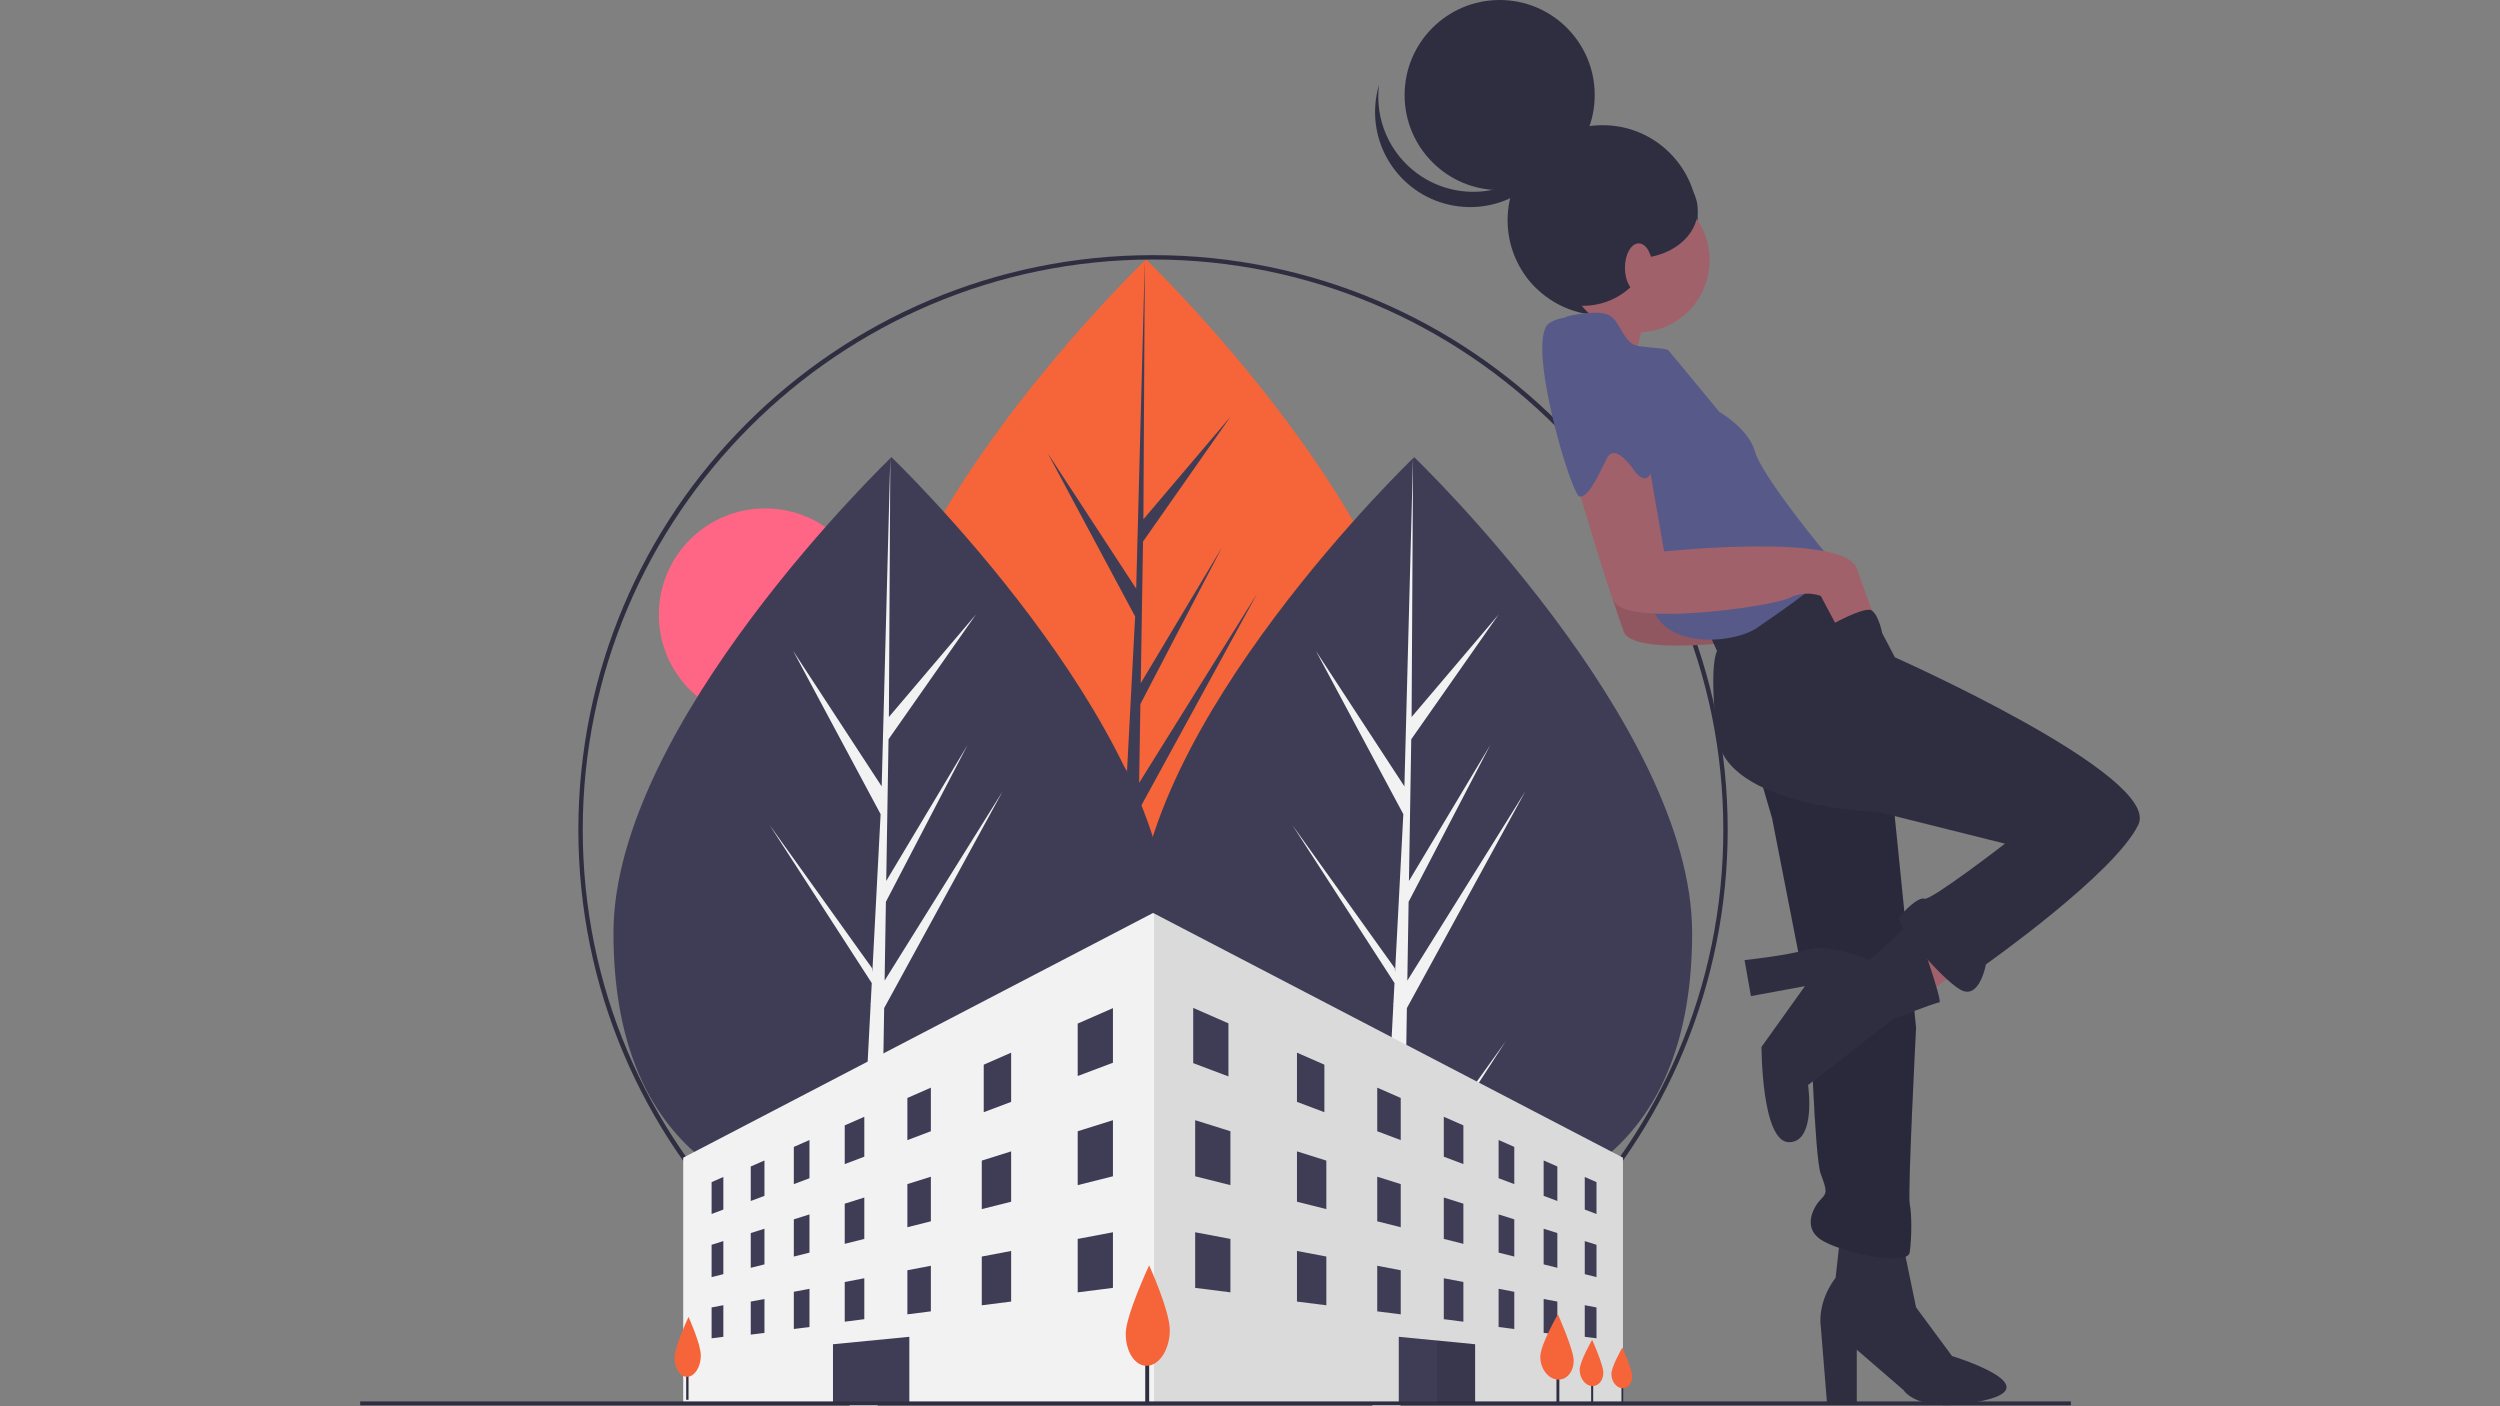 <?xml version="1.0" encoding="utf-8"?>
<!-- Generator: Adobe Illustrator 26.0.1, SVG Export Plug-In . SVG Version: 6.00 Build 0)  -->
<svg version="1.1" id="Layer_1" xmlns="http://www.w3.org/2000/svg" xmlns:xlink="http://www.w3.org/1999/xlink" x="0px" y="0px"
	 viewBox="0 0 640 360" enable-background="new 0 0 640 360" xml:space="preserve">
<rect x="0" y="0" width="640" height="360" fill="#808080" stroke="none"/>
<g>
	<circle fill="#FF6584" cx="195.883" cy="157.371" r="27.222"/>
	<path fill="#F56539" d="M364.527,188.194c0,53.594-31.861,72.307-71.163,72.307s-71.163-18.713-71.163-72.307
		s71.163-121.774,71.163-121.774S364.527,134.6,364.527,188.194z"/>
	<polygon fill="#3F3D56" points="290.772,252.303 291.5,207.449 321.832,151.959 291.615,200.413 291.942,180.245 
		312.846,140.098 292.029,174.908 292.029,174.908 292.618,138.635 315.003,106.673 292.711,132.931 293.079,66.419 
		290.765,154.469 290.956,150.837 268.197,116 290.591,157.809 288.47,198.32 288.407,197.245 262.17,160.585 
		288.328,201.043 288.062,206.109 288.015,206.186 288.036,206.602 282.656,309.381 289.844,309.381 290.707,256.293 
		316.8,215.934 	"/>
	<path fill="#3F3D56" d="M433.19,238.813c0,53.594-31.861,72.307-71.163,72.307s-71.163-18.713-71.163-72.307
		s71.163-121.774,71.163-121.774S433.19,185.219,433.19,238.813z"/>
	<polygon fill="#F2F2F2" points="359.434,302.922 360.163,258.069 390.494,202.579 360.277,251.032 360.605,230.865 
		381.509,190.718 360.691,225.527 360.691,225.528 361.281,189.254 383.666,157.293 361.373,183.551 361.742,117.039 
		359.428,205.089 359.618,201.457 336.859,166.62 359.253,208.429 357.132,248.939 357.069,247.864 330.833,211.204 
		356.99,251.663 356.725,256.729 356.677,256.806 356.699,257.221 351.319,360 358.507,360 359.369,306.913 
		385.463,266.554 	"/>
	<path fill="#3F3D56" d="M299.373,238.813c0,53.594-31.861,72.307-71.163,72.307s-71.163-18.713-71.163-72.307
		s71.163-121.774,71.163-121.774S299.373,185.219,299.373,238.813z"/>
	<polygon fill="#F2F2F2" points="225.617,302.922 226.346,258.069 256.678,202.579 226.461,251.032 226.788,230.865 
		247.693,190.718 226.875,225.527 226.875,225.528 227.464,189.254 249.849,157.293 227.557,183.551 227.925,117.039 
		225.612,205.089 225.801,201.457 203.043,166.62 225.436,208.429 223.316,248.939 223.253,247.864 197.016,211.204 
		223.173,251.663 222.908,256.729 222.861,256.806 222.882,257.221 217.502,360 224.69,360 225.553,306.913 
		251.646,266.554 	"/>
	<path fill="#2F2E41" d="M295.176,359.547c-81.25,0-147.116-65.865-147.116-147.115S213.925,65.316,295.175,65.315
		S442.291,131.181,442.291,212.431c0,39.018-15.499,76.437-43.089,104.027
		C371.673,344.138,334.214,359.654,295.176,359.547z M295.176,66.439c-80.5,0-145.992,65.492-145.992,145.992
		s65.492,145.993,145.992,145.993s145.992-65.492,145.992-145.993S375.676,66.439,295.176,66.439L295.176,66.439z"/>
	<polygon fill="#F2F2F2" points="415.471,296.364 415.471,359.012 174.902,359.012 174.902,296.364 295.186,233.716 
		295.437,233.846 	"/>
	<polygon opacity="0.1" enable-background="new    " points="415.471,296.364 415.471,359.012 295.437,359.012 
		295.437,233.846 	"/>
	<polygon fill="#3F3D56" points="284.912,272.057 275.891,275.463 275.891,262.033 284.912,258.079 	"/>
	<polygon fill="#3F3D56" points="185.176,309.646 182.169,310.783 182.169,302.629 185.176,301.3 	"/>
	<polygon fill="#3F3D56" points="195.701,306.137 192.193,307.452 192.193,298.62 195.701,297.08 	"/>
	<polygon fill="#3F3D56" points="207.228,301.627 203.219,303.135 203.219,293.608 207.228,291.843 	"/>
	<polygon fill="#3F3D56" points="221.262,296.114 216.25,298.005 216.25,288.095 221.262,285.896 	"/>
	<polygon fill="#3F3D56" points="238.302,289.598 232.288,291.871 232.288,281.078 238.302,278.44 	"/>
	<polygon fill="#3F3D56" points="258.851,282.08 251.834,284.724 251.834,272.558 258.851,269.482 	"/>
	<polygon fill="#3F3D56" points="185.176,326.185 182.169,326.941 182.169,318.667 185.176,317.716 	"/>
	<polygon fill="#3F3D56" points="195.701,323.679 192.193,324.558 192.193,315.66 195.701,314.554 	"/>
	<polygon fill="#3F3D56" points="207.228,320.672 203.219,321.679 203.219,312.152 207.228,310.887 	"/>
	<polygon fill="#3F3D56" points="221.262,317.164 216.25,318.422 216.25,308.142 221.262,306.565 	"/>
	<polygon fill="#3F3D56" points="238.302,312.653 232.288,314.171 232.288,303.13 238.302,301.238 	"/>
	<polygon fill="#3F3D56" points="258.851,307.641 251.333,309.532 251.333,297.116 258.851,294.751 	"/>
	<polygon fill="#3F3D56" points="284.912,301.126 275.891,303.393 275.891,289.598 284.912,286.768 	"/>
	<polygon fill="#3F3D56" points="284.912,329.693 275.891,330.841 275.891,317.164 284.912,315.457 	"/>
	<polygon fill="#3F3D56" points="185.176,342.223 182.169,342.609 182.169,334.705 185.176,334.132 	"/>
	<polygon fill="#3F3D56" points="195.701,341.221 192.193,341.663 192.193,333.202 195.701,332.543 	"/>
	<polygon fill="#3F3D56" points="207.228,339.717 203.219,340.224 203.219,330.696 207.228,329.932 	"/>
	<polygon fill="#3F3D56" points="221.262,337.712 216.25,338.353 216.25,328.19 221.262,327.234 	"/>
	<polygon fill="#3F3D56" points="238.302,335.707 232.288,336.47 232.288,325.183 238.302,324.037 	"/>
	<polygon fill="#3F3D56" points="258.851,333.202 251.333,334.152 251.333,321.674 258.851,320.247 	"/>
	<polygon fill="#3F3D56" points="405.698,309.646 408.705,310.783 408.705,302.629 405.698,301.3 	"/>
	<polygon fill="#3F3D56" points="395.173,306.137 398.682,307.452 398.682,298.62 395.173,297.08 	"/>
	<polygon fill="#3F3D56" points="383.646,301.627 387.656,303.135 387.656,293.608 383.646,291.843 	"/>
	<polygon fill="#3F3D56" points="369.613,296.114 374.625,298.005 374.625,288.095 369.613,285.896 	"/>
	<polygon fill="#3F3D56" points="352.572,289.598 358.587,291.871 358.587,281.078 352.572,278.44 	"/>
	<polygon fill="#3F3D56" points="332.024,282.08 339.041,284.724 339.041,272.558 332.024,269.482 	"/>
	<polygon fill="#3F3D56" points="405.698,326.185 408.705,326.941 408.705,318.667 405.698,317.716 	"/>
	<polygon fill="#3F3D56" points="395.173,323.679 398.682,324.558 398.682,315.66 395.173,314.554 	"/>
	<polygon fill="#3F3D56" points="383.646,320.672 387.656,321.679 387.656,312.152 383.646,310.887 	"/>
	<polygon fill="#3F3D56" points="369.613,317.164 374.625,318.422 374.625,308.142 369.613,306.565 	"/>
	<polygon fill="#3F3D56" points="352.572,312.653 358.587,314.171 358.587,303.13 352.572,301.238 	"/>
	<polygon fill="#3F3D56" points="332.024,307.641 339.542,309.532 339.542,297.116 332.024,294.751 	"/>
	<polygon fill="#3F3D56" points="305.962,301.126 314.984,303.393 314.984,289.598 305.962,286.768 	"/>
	<polygon fill="#3F3D56" points="305.962,329.693 314.984,330.841 314.984,317.164 305.962,315.457 	"/>
	<polygon fill="#3F3D56" points="405.698,342.223 408.705,342.609 408.705,334.705 405.698,334.132 	"/>
	<polygon fill="#3F3D56" points="395.173,341.221 398.682,341.663 398.682,333.202 395.173,332.543 	"/>
	<polygon fill="#3F3D56" points="383.646,339.717 387.656,340.224 387.656,330.696 383.646,329.932 	"/>
	<polygon fill="#3F3D56" points="369.613,337.712 374.625,338.353 374.625,328.19 369.613,327.234 	"/>
	<polygon fill="#3F3D56" points="352.572,335.707 358.587,336.47 358.587,325.183 352.572,324.037 	"/>
	<polygon fill="#3F3D56" points="332.024,333.202 339.542,334.152 339.542,321.674 332.024,320.247 	"/>
	<polygon fill="#3F3D56" points="314.482,275.565 305.461,272.163 305.461,258.024 314.482,261.979 	"/>
	<rect x="398.455" y="347.857" fill="#2F2E41" width="0.735" height="11.765"/>
	<rect x="407.333" y="351.06" fill="#2F2E41" width="0.521" height="8.337"/>
	<rect x="415.095" y="352.078" fill="#2F2E41" width="0.458" height="7.327"/>
	<polygon fill="#3F3D56" points="377.632,344.127 377.632,359.263 367.859,359.248 358.086,359.233 358.086,342.223 
		367.859,343.175 	"/>
	<polygon fill="#3F3D56" points="213.243,359.263 232.789,359.232 232.789,342.223 213.243,344.125 	"/>
	<rect x="92.206" y="358.762" fill="#2F2E41" width="437.943" height="1.002"/>
	<polygon opacity="0.1" enable-background="new    " points="377.632,344.127 377.632,359.263 367.859,359.248 
		367.859,343.175 	"/>
	<rect x="293.182" y="345.481" fill="#2F2E41" width="1.002" height="14.033"/>
	<path fill="#F56539" d="M299.467,340.485c0,4.917-2.627,9.021-5.785,9.162c-3.07,0.137-5.497-3.543-5.497-8.216
		c0-4.673,5.998-17.502,5.998-17.502S299.467,335.567,299.467,340.485z"/>
	<rect x="175.663" y="349.978" fill="#2F2E41" width="0.598" height="8.37"/>
	<path fill="#F56539" d="M179.412,346.998c0,2.933-1.567,5.381-3.45,5.465c-1.831,0.082-3.279-2.113-3.279-4.9
		c0-2.787,3.578-10.439,3.578-10.439S179.412,344.065,179.412,346.998z"/>
	<path fill="#F56539" d="M402.867,348.321c0,2.79-1.758,4.968-4.044,4.861c-2.428-0.114-4.509-2.733-4.509-5.843
		c0-3.11,4.509-10.88,4.509-10.88S402.867,345.531,402.867,348.321z"/>
	<path fill="#F56539" d="M410.459,351.388c0,1.977-1.246,3.521-2.866,3.445c-1.72-0.081-3.195-1.936-3.195-4.14
		c0-2.204,3.195-7.71,3.195-7.71S410.459,349.412,410.459,351.388z"/>
	<path fill="#F56539" d="M417.843,352.367c0,1.737-1.095,3.094-2.519,3.027c-1.512-0.071-2.808-1.702-2.808-3.639
		c0-1.937,2.808-6.776,2.808-6.776S417.843,350.629,417.843,352.367z"/>
	<path fill="#A0616A" d="M421.402,80.739c0,0-4.878,14.635-2.168,17.887s-16.261-9.757-16.261-9.757l10.299-11.925
		L421.402,80.739z"/>
	<circle fill="#2F2E41" cx="410.277" cy="56.379" r="24.336"/>
	<polygon fill="#A0616A" points="504.875,245.518 492.409,255.274 485.362,243.891 497.829,235.219 	"/>
	<path fill="#2F2E41" d="M487.259,318.963l3.252,15.719l9.215,12.467c0,0,24.933,7.588,8.13,11.383
		c-16.803,3.794-20.597-2.71-20.597-2.71l-11.925-10.299v14.093h-7.588l-1.626-20.055
		c0,0-1.084-5.962,3.794-12.467l1.084-9.757L487.259,318.963z"/>
	<path fill="#A0616A" d="M424.383,124.373l4.336,24.934c0,0,46.073-4.878,49.325,4.336
		c3.252,9.215,4.336,11.925,4.336,11.925l-9.215,3.252l-4.336-8.13c-2.669-0.945-5.61-0.749-8.13,0.542
		c-4.336,2.168-42.279,7.588-44.989,0.542c-2.71-7.046-10.299-33.064-10.299-33.064l11.383-9.215L424.383,124.373z"
		/>
	<path opacity="0.1" enable-background="new    " d="M424.383,124.373l4.336,24.934c0,0,46.073-4.878,49.325,4.336
		c3.252,9.215,4.336,11.925,4.336,11.925l-9.215,3.252l-4.336-8.13c-2.669-0.945-5.61-0.749-8.13,0.542
		c-4.336,2.168-42.279,7.588-44.989,0.542c-2.71-7.046-10.299-33.064-10.299-33.064l11.383-9.215L424.383,124.373z"
		/>
	<path fill="#2F2E41" d="M449.859,196.464l3.794,13.009l9.757,49.867c0,0,1.084,36.858,2.71,41.195
		c1.626,4.336,1.626,4.878,0,6.504c-1.626,1.626-4.878,7.046,0,10.299c4.878,3.252,22.223,7.046,22.765,3.252
		c0.542-3.794,0.542-9.757,0-12.467s1.626-44.989,1.626-44.989l-6.504-64.502l-22.223-10.299L449.859,196.464z"/>
	<path opacity="0.1" enable-background="new    " d="M449.859,196.464l3.794,13.009l9.757,49.867
		c0,0,1.084,36.858,2.71,41.195c1.626,4.336,1.626,4.878,0,6.504c-1.626,1.626-4.878,7.046,0,10.299
		c4.878,3.252,22.223,7.046,22.765,3.252c0.542-3.794,0.542-9.757,0-12.467s1.626-44.989,1.626-44.989
		l-6.504-64.502l-22.223-10.299L449.859,196.464z"/>
	<path fill="#2F2E41" d="M473.166,145.512l11.925,22.765c0,0,68.296,30.354,62.334,42.821
		c-5.962,12.467-39.026,35.774-39.026,35.774s-1.626,9.215-6.504,6.504c-4.878-2.71-16.803-16.803-15.719-18.429
		c1.084-1.626,4.878-5.42,6.504-4.878s20.597-14.093,20.597-14.093l-32.522-8.13c0,0-39.026-1.084-41.195-19.513
		s0-21.681,0-21.681l-2.71-5.962l22.223-13.551L473.166,145.512z"/>
	<path fill="#2F2E41" d="M489.969,235.49l-11.383,10.299c0,0-9.757-4.336-15.719-2.71
		c-5.962,1.626-16.261,2.71-16.261,2.71l1.626,9.215l13.829-2.551L450.943,268.012c0,0,0,24.392,7.046,24.392
		c7.046,0,4.878-14.635,4.878-14.635l21.681-16.803c0,0,10.841-4.336,11.925-4.336S489.969,235.49,489.969,235.49z"/>
	<circle fill="#A0616A" cx="419.234" cy="66.646" r="18.429"/>
	<path fill="#575A89" d="M401.076,81.01c0,0,8.672-2.168,11.383,0c2.71,2.168,3.252,7.046,7.046,7.588
		c3.794,0.542,7.046,0.542,7.588,1.084c0.542,0.542,13.009,15.719,13.009,15.719s7.588,4.336,9.215,10.299
		c1.626,5.962,17.887,26.018,20.055,28.186s-14.093,13.009-19.513,16.803c-5.42,3.794-21.139,5.42-26.018-3.252
		C418.963,148.764,392.403,92.393,401.076,81.01z"/>
	<path fill="#A0616A" d="M421.673,116.243l4.336,24.934c0,0,46.073-4.878,49.325,4.336
		c3.252,9.215,4.336,11.925,4.336,11.925l-9.214,3.252l-4.336-8.13c-2.669-0.945-5.61-0.749-8.13,0.542
		c-4.336,2.168-42.279,7.588-44.989,0.542c-2.71-7.046-10.299-33.064-10.299-33.064l11.383-9.215L421.673,116.243z
		"/>
	<path fill="#575A89" d="M411.315,83.291c0,0,13.068,27.531,11.984,35.12s-4.878,2.168-4.878,2.168
		s-4.878-7.588-7.046-3.252c-2.168,4.336-4.878,10.299-7.046,9.757c-2.168-0.542-14.093-40.653-7.588-44.447
		S411.315,83.291,411.315,83.291z"/>
	<circle fill="#2F2E41" cx="383.913" cy="24.336" r="24.336"/>
	<path fill="#2F2E41" d="M362.922,44.488c10.894,7.874,26.108,5.425,33.981-5.468c1.602-2.217,2.82-4.688,3.6-7.31
		c-1.677,13.336-13.848,22.788-27.184,21.111c-13.336-1.677-22.788-13.848-21.111-27.184
		c0.166-1.323,0.441-2.63,0.821-3.907C351.919,30.554,355.712,39.28,362.922,44.488z"/>
	<circle fill="#2F2E41" cx="405.271" cy="60.435" r="17.847"/>
	<ellipse fill="#2F2E41" cx="418.795" cy="53.743" rx="15.819" ry="12.371"/>
	<ellipse fill="#A0616A" cx="419.505" cy="68.543" rx="3.523" ry="6.233"/>
	<path fill="#2F2E41" d="M467.868,160.452c0,0,9.595-5.505,11.377-4.125c1.781,1.38,2.573,5.7,2.573,5.7
		l-11.09,4.353l-3.252-5.962L467.868,160.452z"/>
</g>
</svg>
